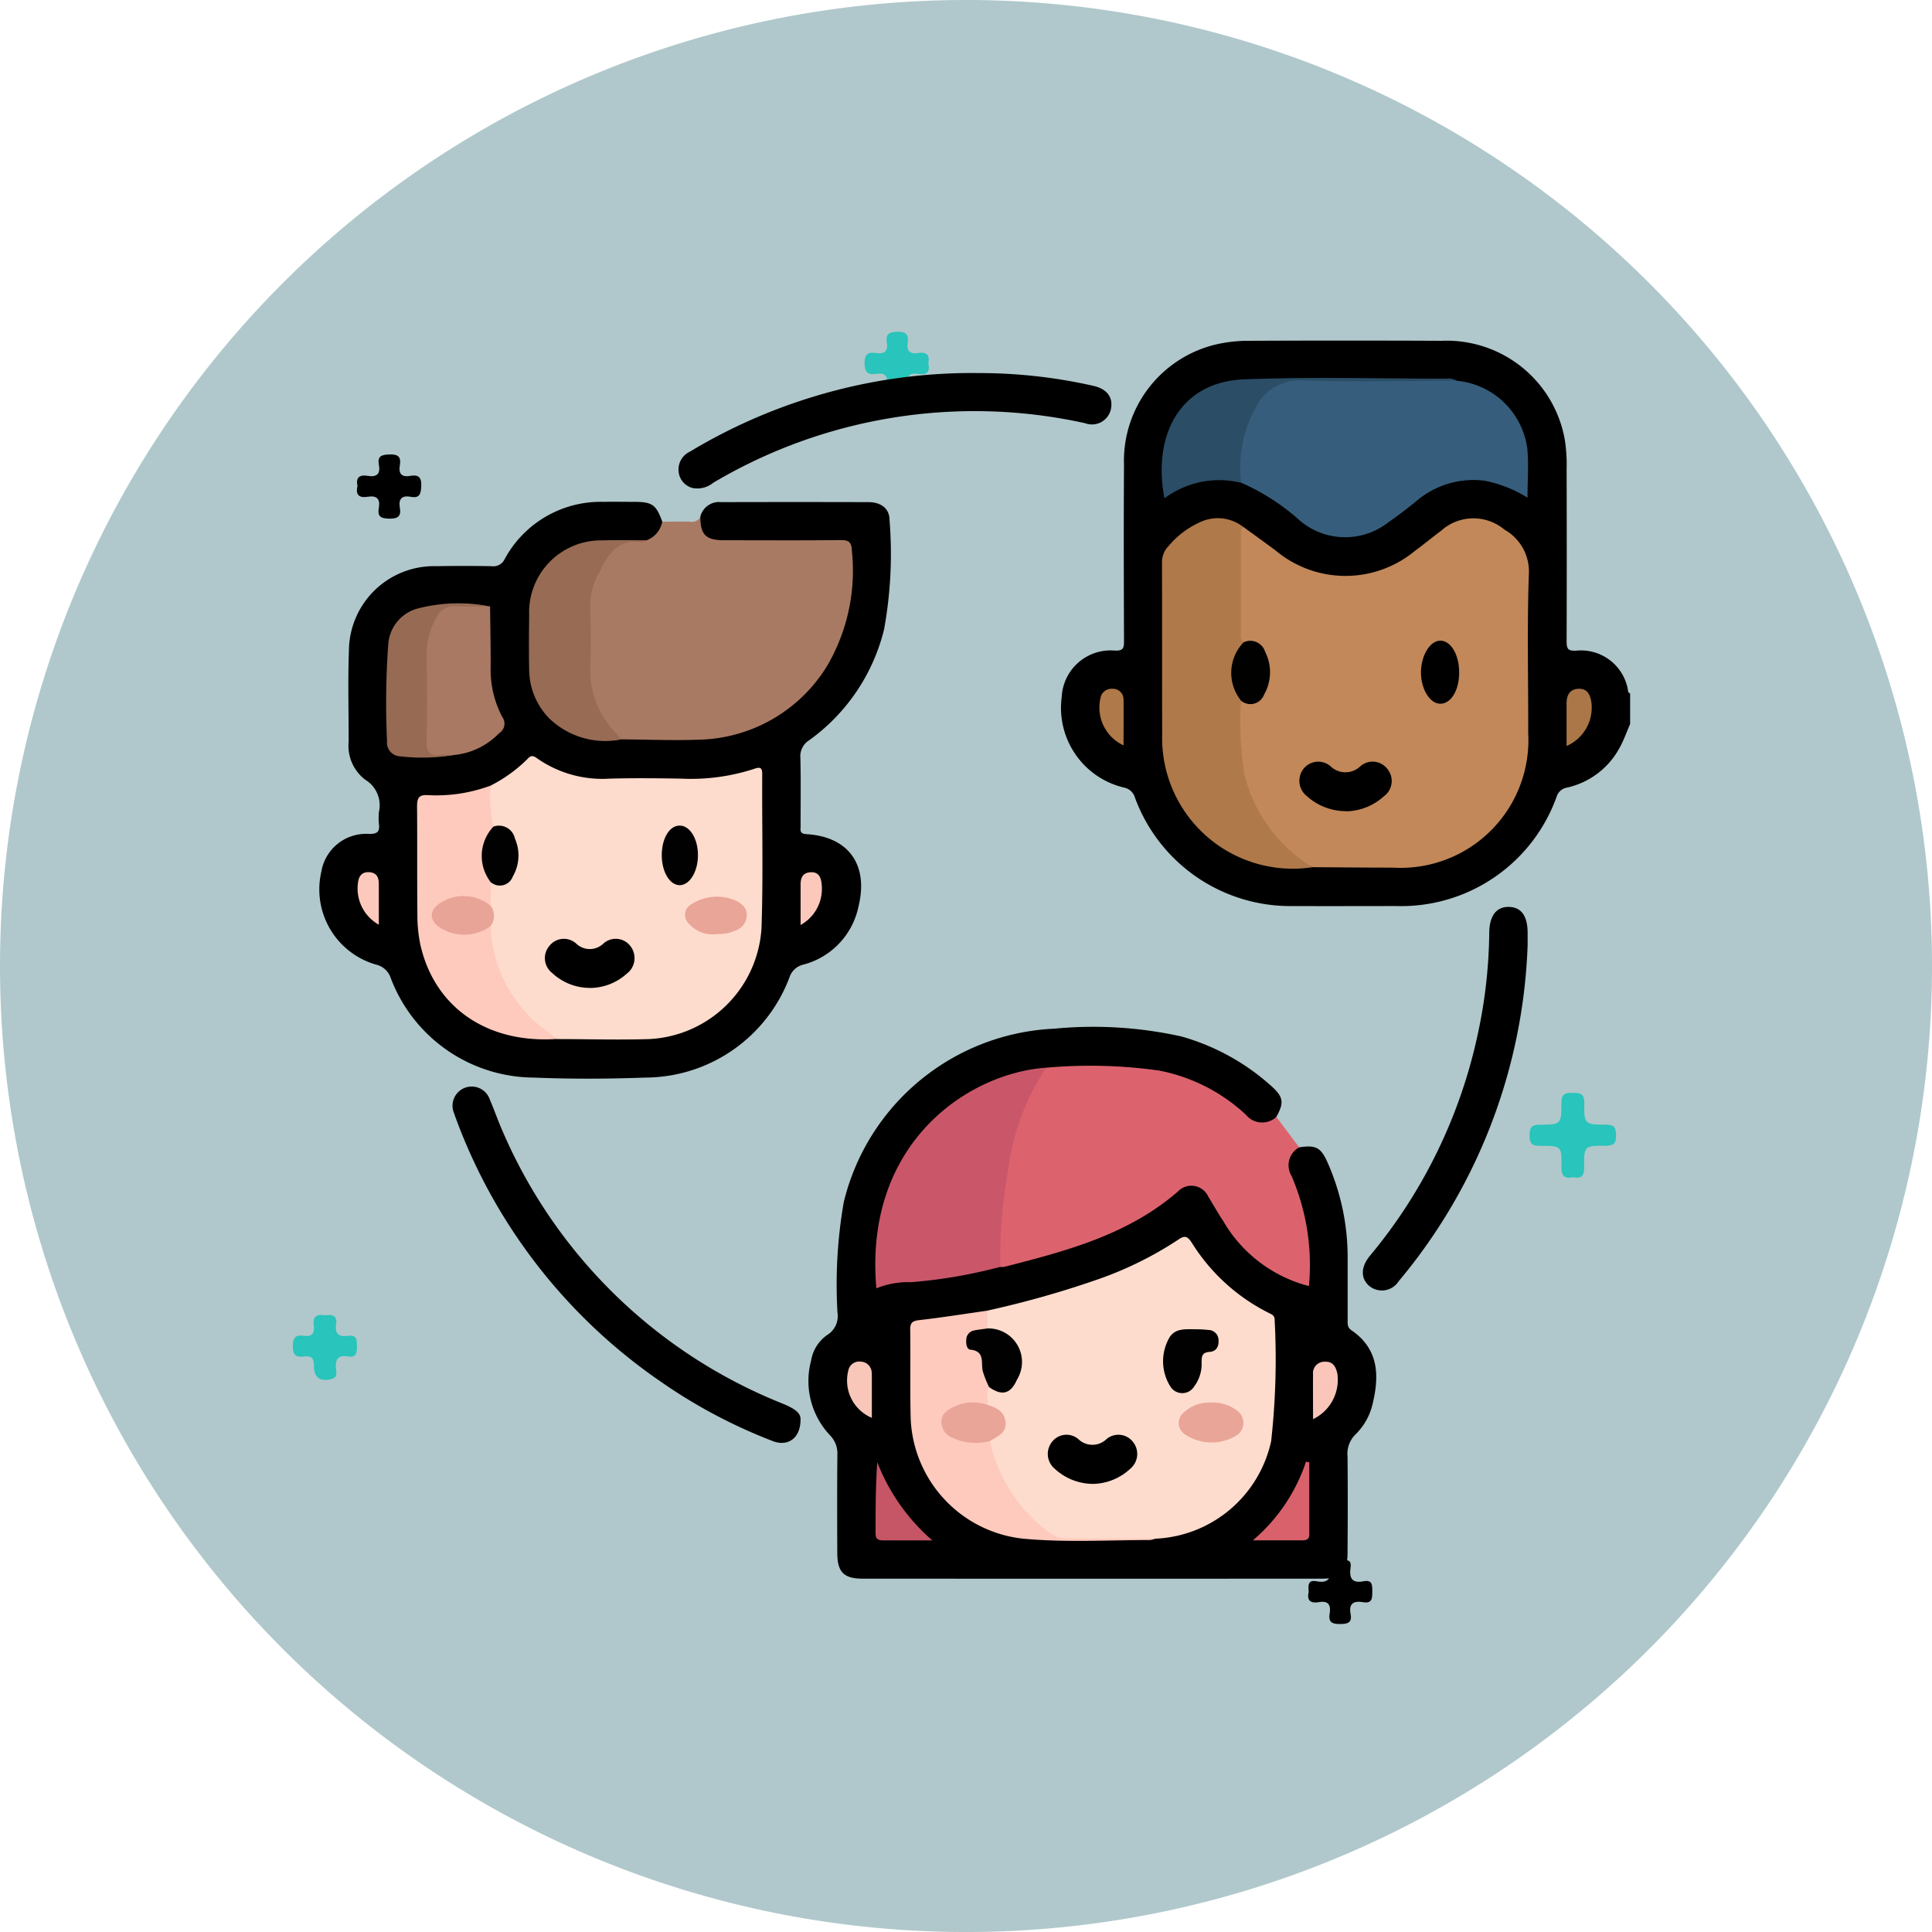 <svg xmlns="http://www.w3.org/2000/svg" xmlns:xlink="http://www.w3.org/1999/xlink" width="90.773" height="90.773" viewBox="0 0 90.773 90.773">
  <defs>
    <clipPath id="clip-path">
      <rect id="Rectángulo_37908" data-name="Rectángulo 37908" width="61.588" height="58.173" fill="none"/>
    </clipPath>
  </defs>
  <g id="Grupo_157765" data-name="Grupo 157765" transform="translate(6399 6571)">
    <path id="Trazado_127482" data-name="Trazado 127482" d="M45.387,0A45.387,45.387,0,1,1,0,45.387,45.387,45.387,0,0,1,45.387,0Z" transform="translate(-6399 -6571)" fill="#b0c8cb"/>
    <g id="Grupo_156595" data-name="Grupo 156595" transform="translate(-6385.246 -6555.413)">
      <path id="Trazado_127053" data-name="Trazado 127053" d="M15.375,123.6c.416.093.513-.1.509-.492-.011-.974.006-.992,1.015-.986.375,0,.492-.114.485-.485-.007-.346-.07-.507-.469-.505-1.011,0-1.037-.017-1.026-1.026,0-.457-.219-.465-.558-.469s-.514.053-.514.459c0,1.022-.021,1.041-1.019,1.037-.386,0-.478.138-.479.5s.091.5.477.494c1.018-.006,1.042.013,1.02.978-.011.448.155.579.561.5" transform="translate(44.792 -83.878)" fill="#29c4bb"/>
      <path id="Trazado_127054" data-name="Trazado 127054" d="M213.5,151.159c-.373-.071-.579.052-.518.474.051.353-.071.55-.461.489s-.522.081-.525.492c0,.431.173.53.54.481.351-.047.462.105.455.455-.011.547.328.757.857.591.251-.079.2-.279.18-.437-.044-.432.055-.7.565-.611.395.067.419-.181.418-.484s-.013-.548-.414-.486c-.432.067-.636-.091-.564-.547.068-.436-.211-.455-.533-.417" transform="translate(-211.994 -104.948)" fill="#29c4bb"/>
      <path id="Trazado_127055" data-name="Trazado 127055" d="M207.478,69.132c-.1.416.094.558.484.492.422-.071.594.1.52.521s.1.5.5.507.558-.116.488-.511c-.075-.42.1-.594.518-.515s.471-.145.487-.509c.019-.427-.147-.539-.519-.474-.4.071-.555-.1-.487-.492.066-.378-.056-.531-.477-.516-.371.013-.586.066-.506.491s-.105.586-.52.516c-.39-.066-.58.074-.483.49" transform="translate(-204.437 -61.871)" fill="#010000"/>
      <path id="Trazado_127056" data-name="Trazado 127056" d="M51.8,186.5c-.091.388.1.53.488.46.455-.082.563.155.5.538-.072.426.134.493.509.49.358,0,.55-.083.475-.469-.1-.507.155-.631.591-.556s.427-.206.428-.513-.006-.549-.411-.47c-.544.108-.683-.154-.61-.641.07-.466-.285-.332-.522-.346s-.531-.047-.458.357c.09.5-.085.732-.614.63-.442-.085-.388.223-.375.519" transform="translate(-4.069 -127.272)" fill="#010000"/>
      <path id="Trazado_127057" data-name="Trazado 127057" d="M124.759,17.292c.1-.443-.141-.529-.5-.475s-.524-.1-.467-.47-.053-.539-.479-.53c-.392.008-.571.109-.5.512s-.121.547-.507.489c-.358-.054-.538.032-.54.47s.167.569.558.507c.413-.066.553.122.489.507-.072.432.16.482.524.49.389.008.516-.138.458-.495-.062-.391.082-.57.49-.5s.569-.1.48-.5" transform="translate(-94.9 -15.817)" fill="#29c4bb"/>
    </g>
    <g id="Grupo_158083" data-name="Grupo 158083" transform="translate(-6384 -6555)">
      <g id="Grupo_158083-2" data-name="Grupo 158083" transform="translate(0 0)" clip-path="url(#clip-path)">
        <path id="Trazado_132203" data-name="Trazado 132203" d="M102.146,18.021c-.166.376-.3.768-.5,1.124a3.726,3.726,0,0,1-2.465,1.86.615.615,0,0,0-.49.435,7.759,7.759,0,0,1-7.518,5.13c-1.623,0-3.246.007-4.869,0a7.776,7.776,0,0,1-7.423-5.095A.67.67,0,0,0,78.352,21a3.848,3.848,0,0,1-2.911-4.251A2.3,2.3,0,0,1,77.9,14.564c.463.032.468-.138.467-.481-.009-2.746-.018-5.491,0-8.236A5.619,5.619,0,0,1,82.781.163,6.789,6.789,0,0,1,84.27.012q4.509-.02,9.017,0a5.635,5.635,0,0,1,5.791,4.649,7.547,7.547,0,0,1,.085,1.376q.011,4.028,0,8.056c0,.36.024.51.479.475a2.238,2.238,0,0,1,2.387,1.767c.024.091-.008.205.118.246Z" transform="translate(-40.557 0)"/>
        <path id="Trazado_132204" data-name="Trazado 132204" d="M72.793,75.45c.782-.117,1.009,0,1.323.689a11,11,0,0,1,.954,4.55c0,.942,0,1.884,0,2.827,0,.2-.031.387.18.53,1.266.865,1.317,2.1,1,3.425a2.9,2.9,0,0,1-.8,1.455,1.29,1.29,0,0,0-.385,1.067c.015,1.5.01,3.007,0,4.511,0,.893-.308,1.21-1.187,1.211q-10.8.006-21.594,0c-.886,0-1.189-.31-1.193-1.2-.006-1.544-.011-3.088.005-4.631a1.211,1.211,0,0,0-.342-.9,3.716,3.716,0,0,1-.894-3.513,1.835,1.835,0,0,1,.749-1.2,1.036,1.036,0,0,0,.492-1.043,22.582,22.582,0,0,1,.295-5.207,10.674,10.674,0,0,1,9.888-8.146,19.105,19.105,0,0,1,5.974.365,10.616,10.616,0,0,1,4.22,2.324c.577.52.615.781.24,1.46a.839.839,0,0,1-1.294.2c-.3-.2-.559-.453-.847-.669a8.221,8.221,0,0,0-5.145-1.7c-1.161.012-2.322,0-3.482.006a8.62,8.62,0,0,0-5.891,3.132,9.49,9.49,0,0,0-2.045,6.443c0,.154-.063.452.238.346a9.134,9.134,0,0,1,1.965-.213c1.175-.152,2.331-.392,3.49-.621A23.194,23.194,0,0,0,65.67,78.4a8.218,8.218,0,0,0,1.107-.822c.844-.713,1.437-.618,2,.321a10.012,10.012,0,0,0,2.514,3.024,5.1,5.1,0,0,0,1.377.716c.34.119.482.049.479-.327a10.951,10.951,0,0,0-.627-3.887A2.945,2.945,0,0,1,72.2,76.4c0-.431.025-.864.591-.952" transform="translate(-26.752 -37.543)"/>
        <path id="Trazado_132205" data-name="Trazado 132205" d="M17.9,17.112a.908.908,0,0,1,.988-.7q3.457-.01,6.914,0c.547,0,.988.266.991.832a19.707,19.707,0,0,1-.256,5.146A9.062,9.062,0,0,1,23.018,27.6a.884.884,0,0,0-.412.84c.025,1.062.007,2.124.01,3.186,0,.187-.066.366.275.386,1.977.116,2.929,1.439,2.442,3.409a3.567,3.567,0,0,1-2.6,2.723.9.9,0,0,0-.64.595,7.266,7.266,0,0,1-6.778,4.71c-1.741.064-3.489.071-5.229,0a7.231,7.231,0,0,1-6.729-4.682.953.953,0,0,0-.691-.627,3.673,3.673,0,0,1-2.57-4.354A2.13,2.13,0,0,1,2.322,32c.413.011.529-.1.48-.484a2.935,2.935,0,0,1,0-.541,1.4,1.4,0,0,0-.632-1.514,2,2,0,0,1-.788-1.8c0-1.423-.04-2.847.012-4.268a4,4,0,0,1,4.115-3.972q1.292-.021,2.585,0a.584.584,0,0,0,.616-.331,5.127,5.127,0,0,1,4.644-2.691c.481-.009.962,0,1.443,0,.849,0,1.029.132,1.319.926.109.608-.285.826-.76.982a24.868,24.868,0,0,0-2.692.137,3.157,3.157,0,0,0-2.631,3.13q-.027,1.29,0,2.581a3.145,3.145,0,0,0,3.284,3.233c.3,0,.6.009.9-.006,1.162,0,2.323,0,3.484,0a7.269,7.269,0,0,0,7.023-5.94,13.108,13.108,0,0,0,.121-2.274c0-.792-.026-.82-.8-.821-1.562,0-3.123,0-4.685,0a4.915,4.915,0,0,1-.66-.021c-.713-.1-.972-.5-.793-1.219" transform="translate(0 -8.82)"/>
        <path id="Trazado_132206" data-name="Trazado 132206" d="M32.506,17.938c.005.836.259,1.09,1.117,1.092,1.821,0,3.641.013,5.462-.008.416-.005.531.11.543.532a8.845,8.845,0,0,1-1.154,5.359A7.243,7.243,0,0,1,32.449,28.4c-1.218.046-2.439-.007-3.659-.015A3.472,3.472,0,0,1,27.2,25.51c-.085-1.156-.035-2.323-.014-3.485a3.976,3.976,0,0,1,.847-2.274,1.366,1.366,0,0,1,1.364-.69,1.172,1.172,0,0,0,.594-.034,1.16,1.16,0,0,0,.725-.869c.431,0,.863-.011,1.294,0a.475.475,0,0,0,.5-.221" transform="translate(-14.601 -9.647)" fill="#a97a63"/>
        <path id="Trazado_132207" data-name="Trazado 132207" d="M83.066,77.557a.961.961,0,0,0-.357,1.348,10.579,10.579,0,0,1,.814,5.17A6.545,6.545,0,0,1,79.486,81c-.247-.364-.456-.753-.691-1.126a.871.871,0,0,0-1.423-.246c-2.353,2.045-5.259,2.8-8.173,3.547a.773.773,0,0,1-.179,0,.819.819,0,0,1-.166-.675,21.619,21.619,0,0,1,1.085-6.637,7.6,7.6,0,0,1,.733-1.568,1.083,1.083,0,0,1,.512-.48,23.1,23.1,0,0,1,5.316.137,8.292,8.292,0,0,1,4.058,2.068.988.988,0,0,0,1.438.109l1.071,1.43" transform="translate(-37.025 -39.65)" fill="#dc636e"/>
        <path id="Trazado_132208" data-name="Trazado 132208" d="M29.908,91.417c.017.923-.6,1.321-1.3,1.052a24.716,24.716,0,0,1-5.334-2.841,25.818,25.818,0,0,1-9.543-12.28c-.036-.093-.068-.188-.1-.283a.9.9,0,1,1,1.683-.633c.214.495.387,1.007.607,1.5A23.988,23.988,0,0,0,29.052,90.7c.442.185.848.385.856.714" transform="translate(-7.296 -40.759)"/>
        <path id="Trazado_132209" data-name="Trazado 132209" d="M50.467,3.307a24.2,24.2,0,0,1,5.54.6c.649.147.939.546.822,1.1a.91.91,0,0,1-1.209.655,24.075,24.075,0,0,0-17.476,2.8,1.183,1.183,0,0,1-.957.247.879.879,0,0,1-.667-.772A.923.923,0,0,1,37.048,7a25.787,25.787,0,0,1,5.787-2.578,25.488,25.488,0,0,1,7.633-1.118" transform="translate(-19.636 -1.778)"/>
        <path id="Trazado_132210" data-name="Trazado 132210" d="M113.822,59.333a26.013,26.013,0,0,1-6.058,15.821.935.935,0,0,1-1.365.239c-.424-.349-.435-.892.012-1.432a24.155,24.155,0,0,0,5.068-10.414,23.516,23.516,0,0,0,.539-4.768c.008-.8.343-1.227.93-1.211s.88.443.873,1.256c0,.141,0,.281,0,.51" transform="translate(-57.047 -30.958)"/>
        <path id="Trazado_132211" data-name="Trazado 132211" d="M93.574,18.479c.5.364,1,.723,1.5,1.094a5.113,5.113,0,0,0,6.544.042c.42-.308.82-.642,1.238-.952a2.27,2.27,0,0,1,2.983-.059,2.257,2.257,0,0,1,1.146,2.121c-.086,2.481-.023,4.967-.029,7.45a6,6,0,0,1-6.347,6.31c-1.262,0-2.523-.014-3.785-.021a4.341,4.341,0,0,1-2.1-1.7A7.664,7.664,0,0,1,93.4,26.695c.107-.128.255-.089.391-.093a.591.591,0,0,0,.347-.074,1.557,1.557,0,0,0,.467-1.584c-.05-.482-.243-.9-.827-.94a.481.481,0,0,1-.377-.157.973.973,0,0,1-.124-.516c-.015-1.43-.02-2.859.005-4.288,0-.216-.038-.5.3-.562" transform="translate(-50.154 -9.72)" fill="#c28859"/>
        <path id="Trazado_132212" data-name="Trazado 132212" d="M103.588,4.031a3.69,3.69,0,0,1,3.329,3.176c.074.747.012,1.508.012,2.321a5.951,5.951,0,0,0-2.022-.8,4.13,4.13,0,0,0-3.23.984c-.42.337-.847.669-1.291.975a3.287,3.287,0,0,1-4.16-.091,10.26,10.26,0,0,0-2.758-1.776,1.558,1.558,0,0,1-.185-1.1,4.979,4.979,0,0,1,1.207-3.184,1.35,1.35,0,0,1,1.076-.561q3.924,0,7.848,0a.475.475,0,0,1,.172.044" transform="translate(-50.16 -2.143)" fill="#365e7c"/>
        <path id="Trazado_132213" data-name="Trazado 132213" d="M89.38,26.631a15.715,15.715,0,0,0,.158,3.462,7.074,7.074,0,0,0,3.2,4.368,6.138,6.138,0,0,1-7.061-6.249c-.009-2.681,0-5.363-.009-8.044a1.086,1.086,0,0,1,.312-.8A4.114,4.114,0,0,1,87.4,18.277a1.952,1.952,0,0,1,2.091.2c-.129.1-.118.242-.118.381v4.66c0,.14,0,.281.13.375a.3.3,0,0,1-.052.277,1.9,1.9,0,0,0-.149,2.01.575.575,0,0,1,.077.452" transform="translate(-46.073 -9.716)" fill="#b0794a"/>
        <path id="Trazado_132214" data-name="Trazado 132214" d="M99.481,3.934c-2.424.005-4.85.068-7.272-.012A2.266,2.266,0,0,0,90.02,5.252a5.884,5.884,0,0,0-.658,3.477,4.314,4.314,0,0,0-3.6.73c-.558-2.9.671-5.472,3.756-5.591,3.163-.121,6.334-.031,9.5-.032a.642.642,0,0,1,.459.1" transform="translate(-46.052 -2.046)" fill="#2b4d66"/>
        <path id="Trazado_132215" data-name="Trazado 132215" d="M126.789,38.086c0-.708,0-1.362,0-2.016,0-.395.175-.672.593-.673.4,0,.524.306.574.645a1.968,1.968,0,0,1-1.168,2.044" transform="translate(-68.185 -19.036)" fill="#ac7748"/>
        <path id="Trazado_132216" data-name="Trazado 132216" d="M80.425,38.059a1.958,1.958,0,0,1-1.091-2.208.526.526,0,0,1,.547-.453.5.5,0,0,1,.541.513c.007.706,0,1.413,0,2.148" transform="translate(-42.633 -19.036)" fill="#af7949"/>
        <path id="Trazado_132217" data-name="Trazado 132217" d="M67.734,94.575A45.565,45.565,0,0,0,72.86,93.13a17,17,0,0,0,3.86-1.9c.293-.2.414-.138.6.13A9.024,9.024,0,0,0,81,94.707c.135.061.236.136.23.308a34.756,34.756,0,0,1-.164,5.693,5.829,5.829,0,0,1-5.456,4.585c-1.5.093-3,.024-4.5.033a.857.857,0,0,1-.506-.168,6.9,6.9,0,0,1-2.854-4.355c.013-.2.17-.291.306-.405.472-.4.465-.724-.012-1.094-.138-.107-.313-.171-.4-.34a.731.731,0,0,1,.113-.806c.951.074,1.213-.1,1.352-.878a1.366,1.366,0,0,0-1.049-1.714c-.154-.039-.319-.053-.411-.211a.733.733,0,0,1,.085-.779" transform="translate(-36.342 -48.998)" fill="#fedccd"/>
        <path id="Trazado_132218" data-name="Trazado 132218" d="M64.552,73.912a11.233,11.233,0,0,0-1.787,4.78,24.7,24.7,0,0,0-.377,4.58,23.4,23.4,0,0,1-4.184.719,4.036,4.036,0,0,0-1.636.288c-.595-6.817,4.3-10.111,7.985-10.367" transform="translate(-30.394 -39.749)" fill="#ca5769"/>
        <path id="Trazado_132219" data-name="Trazado 132219" d="M63.81,104.733a7.264,7.264,0,0,0,2.8,4.306,1.39,1.39,0,0,0,.891.265c1.356,0,2.713.011,4.069.018a.89.89,0,0,1-.228.062c-2,0-4.012.124-6.009-.068a5.919,5.919,0,0,1-5.248-5.654c-.035-1.382,0-2.766-.022-4.149-.005-.331.092-.424.424-.462,1.072-.121,2.139-.293,3.208-.446q0,.422,0,.843a.381.381,0,0,1-.14.11c-.8.351-.8.364-.161.9.08.067.165.142.165.24,0,.514.242.992.221,1.508-.162.263-.055.551-.079.827-.184.128-.387.051-.581.051a2.016,2.016,0,0,0-.927.19c-.258.13-.486.3-.465.629a.655.655,0,0,0,.48.556,1.944,1.944,0,0,0,1.044.188c.2-.029.4-.085.563.083" transform="translate(-32.298 -53.027)" fill="#fecabd"/>
        <path id="Trazado_132220" data-name="Trazado 132220" d="M97.547,114q0,1.693,0,3.386c0,.257-.18.271-.373.271-.7,0-1.4,0-2.28,0a8.257,8.257,0,0,0,2.5-3.7l.156.042" transform="translate(-51.032 -61.285)" fill="#d8616b"/>
        <path id="Trazado_132221" data-name="Trazado 132221" d="M59.213,117.69c-.9,0-1.611,0-2.325,0-.22,0-.339-.08-.339-.312,0-1.111,0-2.223.079-3.361a9.308,9.308,0,0,0,2.585,3.671" transform="translate(-30.411 -61.317)" fill="#c65566"/>
        <path id="Trazado_132222" data-name="Trazado 132222" d="M101.015,106.488c0-.757-.007-1.431,0-2.1a.535.535,0,0,1,.54-.594c.384-.025.525.223.6.543a2.049,2.049,0,0,1-1.14,2.156" transform="translate(-54.323 -55.815)" fill="#f9c6b9"/>
        <path id="Trazado_132223" data-name="Trazado 132223" d="M54.8,106.431a1.9,1.9,0,0,1-1.106-2.223.518.518,0,0,1,.571-.419.532.532,0,0,1,.529.543c.01.1.005.2.006.3v1.8" transform="translate(-28.837 -55.815)" fill="#f9c6ba"/>
        <path id="Trazado_132224" data-name="Trazado 132224" d="M17.18,43.63a6.881,6.881,0,0,0,1.741-1.26c.157-.177.27-.144.444-.018a5.349,5.349,0,0,0,3.4.952c1.122-.031,2.246-.02,3.368,0a9.606,9.606,0,0,0,3.433-.462c.307-.11.375-.031.373.275-.013,2.406.049,4.814-.034,7.217a5.561,5.561,0,0,1-5.273,5.206c-1.441.045-2.885,0-4.328,0a5.167,5.167,0,0,1-2.561-2.561,5.065,5.065,0,0,1-.693-2.692,1.393,1.393,0,0,0-.013-1.093,1.885,1.885,0,0,1,.067-.934c.034-.05.08-.1.14-.1a.844.844,0,0,0,.96-.624,1.661,1.661,0,0,0-.2-1.592c-.209-.287-.612-.164-.853-.392a2.481,2.481,0,0,1,.031-1.917" transform="translate(-9.127 -22.72)" fill="#fedccd"/>
        <path id="Trazado_132225" data-name="Trazado 132225" d="M13.394,51.847a6.4,6.4,0,0,0,2.655,4.939c.156.122.318.237.477.355-3.273.232-5.761-1.47-6.429-4.424a6.827,6.827,0,0,1-.141-1.431c-.017-1.683,0-3.366-.015-5.049,0-.4.067-.579.516-.55a7.29,7.29,0,0,0,2.942-.45,6.078,6.078,0,0,0,.129,1.928,3.808,3.808,0,0,0-.338,1.645c.046.334.286.618.217.971q0,.554-.008,1.107c-.22.083-.378-.079-.556-.148a1.873,1.873,0,0,0-1.454.018c-.263.11-.533.237-.54.568s.265.477.519.591a2.046,2.046,0,0,0,1.458.04c.186-.055.355-.2.568-.111" transform="translate(-5.346 -24.328)" fill="#fecabd"/>
        <path id="Trazado_132226" data-name="Trazado 132226" d="M26.854,20.29c-.071.033-.147.1-.211.092-1.309-.2-1.713.8-2.157,1.68A3.078,3.078,0,0,0,24.2,23.52c.022.942.03,1.884,0,2.825a4.183,4.183,0,0,0,1.227,3.025c.08.088.149.186.223.28a3.794,3.794,0,0,1-3.382-.99,3.309,3.309,0,0,1-.941-2.276c-.019-.862-.01-1.724,0-2.586a3.377,3.377,0,0,1,3.423-3.5c.7-.02,1.4-.005,2.1-.006" transform="translate(-11.465 -10.909)" fill="#976b54"/>
        <path id="Trazado_132227" data-name="Trazado 132227" d="M13.678,26.944c.01.94.031,1.881.028,2.821a4.765,4.765,0,0,0,.544,2.372.528.528,0,0,1-.147.764,3.406,3.406,0,0,1-2.173,1.03c-1.418.171-1.419.171-1.419-1.236,0-1.161,0-2.321,0-3.482a3.49,3.49,0,0,1,.5-1.83.9.9,0,0,1,.885-.5,10.929,10.929,0,0,1,1.786.064" transform="translate(-5.652 -14.452)" fill="#a97963"/>
        <path id="Trazado_132228" data-name="Trazado 132228" d="M11.68,26.86c-.541,0-1.084.024-1.623-.007a.892.892,0,0,0-.908.546A3.446,3.446,0,0,0,8.7,29.115c.014,1.343.031,2.687-.009,4.029-.017.559.153.771.7.691a3.154,3.154,0,0,1,.54.012,8.9,8.9,0,0,1-2.5.054.643.643,0,0,1-.593-.716,38.092,38.092,0,0,1,.059-4.56,1.871,1.871,0,0,1,1.315-1.649,7.628,7.628,0,0,1,3.471-.115" transform="translate(-3.654 -14.368)" fill="#976a53"/>
        <path id="Trazado_132229" data-name="Trazado 132229" d="M48.925,56.525c0-.716,0-1.314,0-1.912,0-.324.114-.548.472-.567s.48.211.513.526a1.942,1.942,0,0,1-.984,1.952" transform="translate(-26.31 -29.064)" fill="#fbc8bb"/>
        <path id="Trazado_132230" data-name="Trazado 132230" d="M4.894,56.508a1.947,1.947,0,0,1-.982-1.945c.031-.3.157-.54.524-.522s.459.251.459.567c0,.6,0,1.193,0,1.9" transform="translate(-2.096 -29.062)" fill="#fcc9bc"/>
        <path id="Trazado_132231" data-name="Trazado 132231" d="M101.838,45.128a2.745,2.745,0,0,1-1.852-.7.917.917,0,0,1-.171-1.285.884.884,0,0,1,1.28-.12,1.009,1.009,0,0,0,1.4-.009.873.873,0,0,1,1.276.144.886.886,0,0,1-.183,1.277,2.7,2.7,0,0,1-1.755.7" transform="translate(-53.576 -23.016)"/>
        <path id="Trazado_132232" data-name="Trazado 132232" d="M93.164,33.331a2.067,2.067,0,0,1,.124-2.739.732.732,0,0,1,1.011.455,2.107,2.107,0,0,1-.05,2,.683.683,0,0,1-1.085.288" transform="translate(-49.856 -16.416)" fill="#010100"/>
        <path id="Trazado_132233" data-name="Trazado 132233" d="M113.781,32.008c0,.85-.4,1.489-.915,1.463-.49-.025-.9-.741-.879-1.521s.434-1.439.907-1.442c.5,0,.89.661.886,1.5" transform="translate(-60.224 -16.407)"/>
        <path id="Trazado_132234" data-name="Trazado 132234" d="M76.174,113.532a2.661,2.661,0,0,1-1.808-.722.907.907,0,0,1-.123-1.242.858.858,0,0,1,1.23-.153.954.954,0,0,0,1.343.008.866.866,0,0,1,1.235.132.9.9,0,0,1-.1,1.244,2.643,2.643,0,0,1-1.773.734" transform="translate(-39.823 -59.813)" fill="#010000"/>
        <path id="Trazado_132235" data-name="Trazado 132235" d="M87.4,100.5c.085,0,.306.006.523.032a.479.479,0,0,1,.462.467c.023.295-.1.54-.409.561-.363.024-.389.2-.386.5a1.757,1.757,0,0,1-.348,1.123.657.657,0,0,1-1.112.018,2.223,2.223,0,0,1-.018-2.37c.309-.4.738-.328,1.287-.333" transform="translate(-46.133 -54.044)" fill="#010101"/>
        <path id="Trazado_132236" data-name="Trazado 132236" d="M66.84,103.19a4.653,4.653,0,0,1-.306-.77c-.084-.4.113-.929-.581-1-.167-.017-.209-.273-.191-.462a.444.444,0,0,1,.346-.435c.212-.048.431-.065.647-.1a1.577,1.577,0,0,1,1.389,2.407c-.294.668-.7.778-1.3.355" transform="translate(-35.363 -54.008)" fill="#010101"/>
        <path id="Trazado_132237" data-name="Trazado 132237" d="M65.519,109.748a2.626,2.626,0,0,1-1.744-.141.827.827,0,0,1-.538-.726c-.017-.384.247-.575.542-.718a2.031,2.031,0,0,1,1.627-.112c.413.128.79.3.843.8.056.539-.39.675-.728.9" transform="translate(-34.007 -58.043)" fill="#e9a598"/>
        <path id="Trazado_132238" data-name="Trazado 132238" d="M88.931,107.952a1.822,1.822,0,0,1,1.217.416.7.7,0,0,1-.016,1.094,2.24,2.24,0,0,1-2.521-.045.636.636,0,0,1-.009-1,1.777,1.777,0,0,1,1.328-.463" transform="translate(-46.982 -58.055)" fill="#e9a598"/>
        <path id="Trazado_132239" data-name="Trazado 132239" d="M25.022,63.12a2.594,2.594,0,0,1-1.748-.7.884.884,0,0,1-.121-1.286.862.862,0,0,1,1.237-.108.922.922,0,0,0,1.294.006.865.865,0,0,1,1.278.141.915.915,0,0,1-.189,1.282,2.582,2.582,0,0,1-1.75.667" transform="translate(-12.33 -32.704)" fill="#010000"/>
        <path id="Trazado_132240" data-name="Trazado 132240" d="M14.2,57.89a2.123,2.123,0,0,1-2.316.1c-.608-.354-.585-.907.031-1.237a1.987,1.987,0,0,1,2.289.177.785.785,0,0,1-.005.957" transform="translate(-6.154 -30.371)" fill="#e9a498"/>
        <path id="Trazado_132241" data-name="Trazado 132241" d="M38.667,58.291a1.481,1.481,0,0,1-1.318-.5.561.561,0,0,1,.1-.885,2.215,2.215,0,0,1,2.155-.171c.263.153.5.34.475.7a.772.772,0,0,1-.563.7,1.81,1.81,0,0,1-.847.151" transform="translate(-19.993 -30.403)" fill="#e9a598"/>
        <path id="Trazado_132242" data-name="Trazado 132242" d="M34.814,50.7c0-.8.366-1.4.848-1.394s.856.629.853,1.4-.395,1.405-.862,1.4-.839-.626-.839-1.412" transform="translate(-18.722 -26.517)" fill="#010101"/>
        <path id="Trazado_132243" data-name="Trazado 132243" d="M16.947,51.973a2.008,2.008,0,0,1,.121-2.616.768.768,0,0,1,1.013.566,1.966,1.966,0,0,1-.1,1.774.648.648,0,0,1-1.029.276" transform="translate(-8.886 -26.519)" fill="#010101"/>
      </g>
    </g>
  </g>
</svg>
